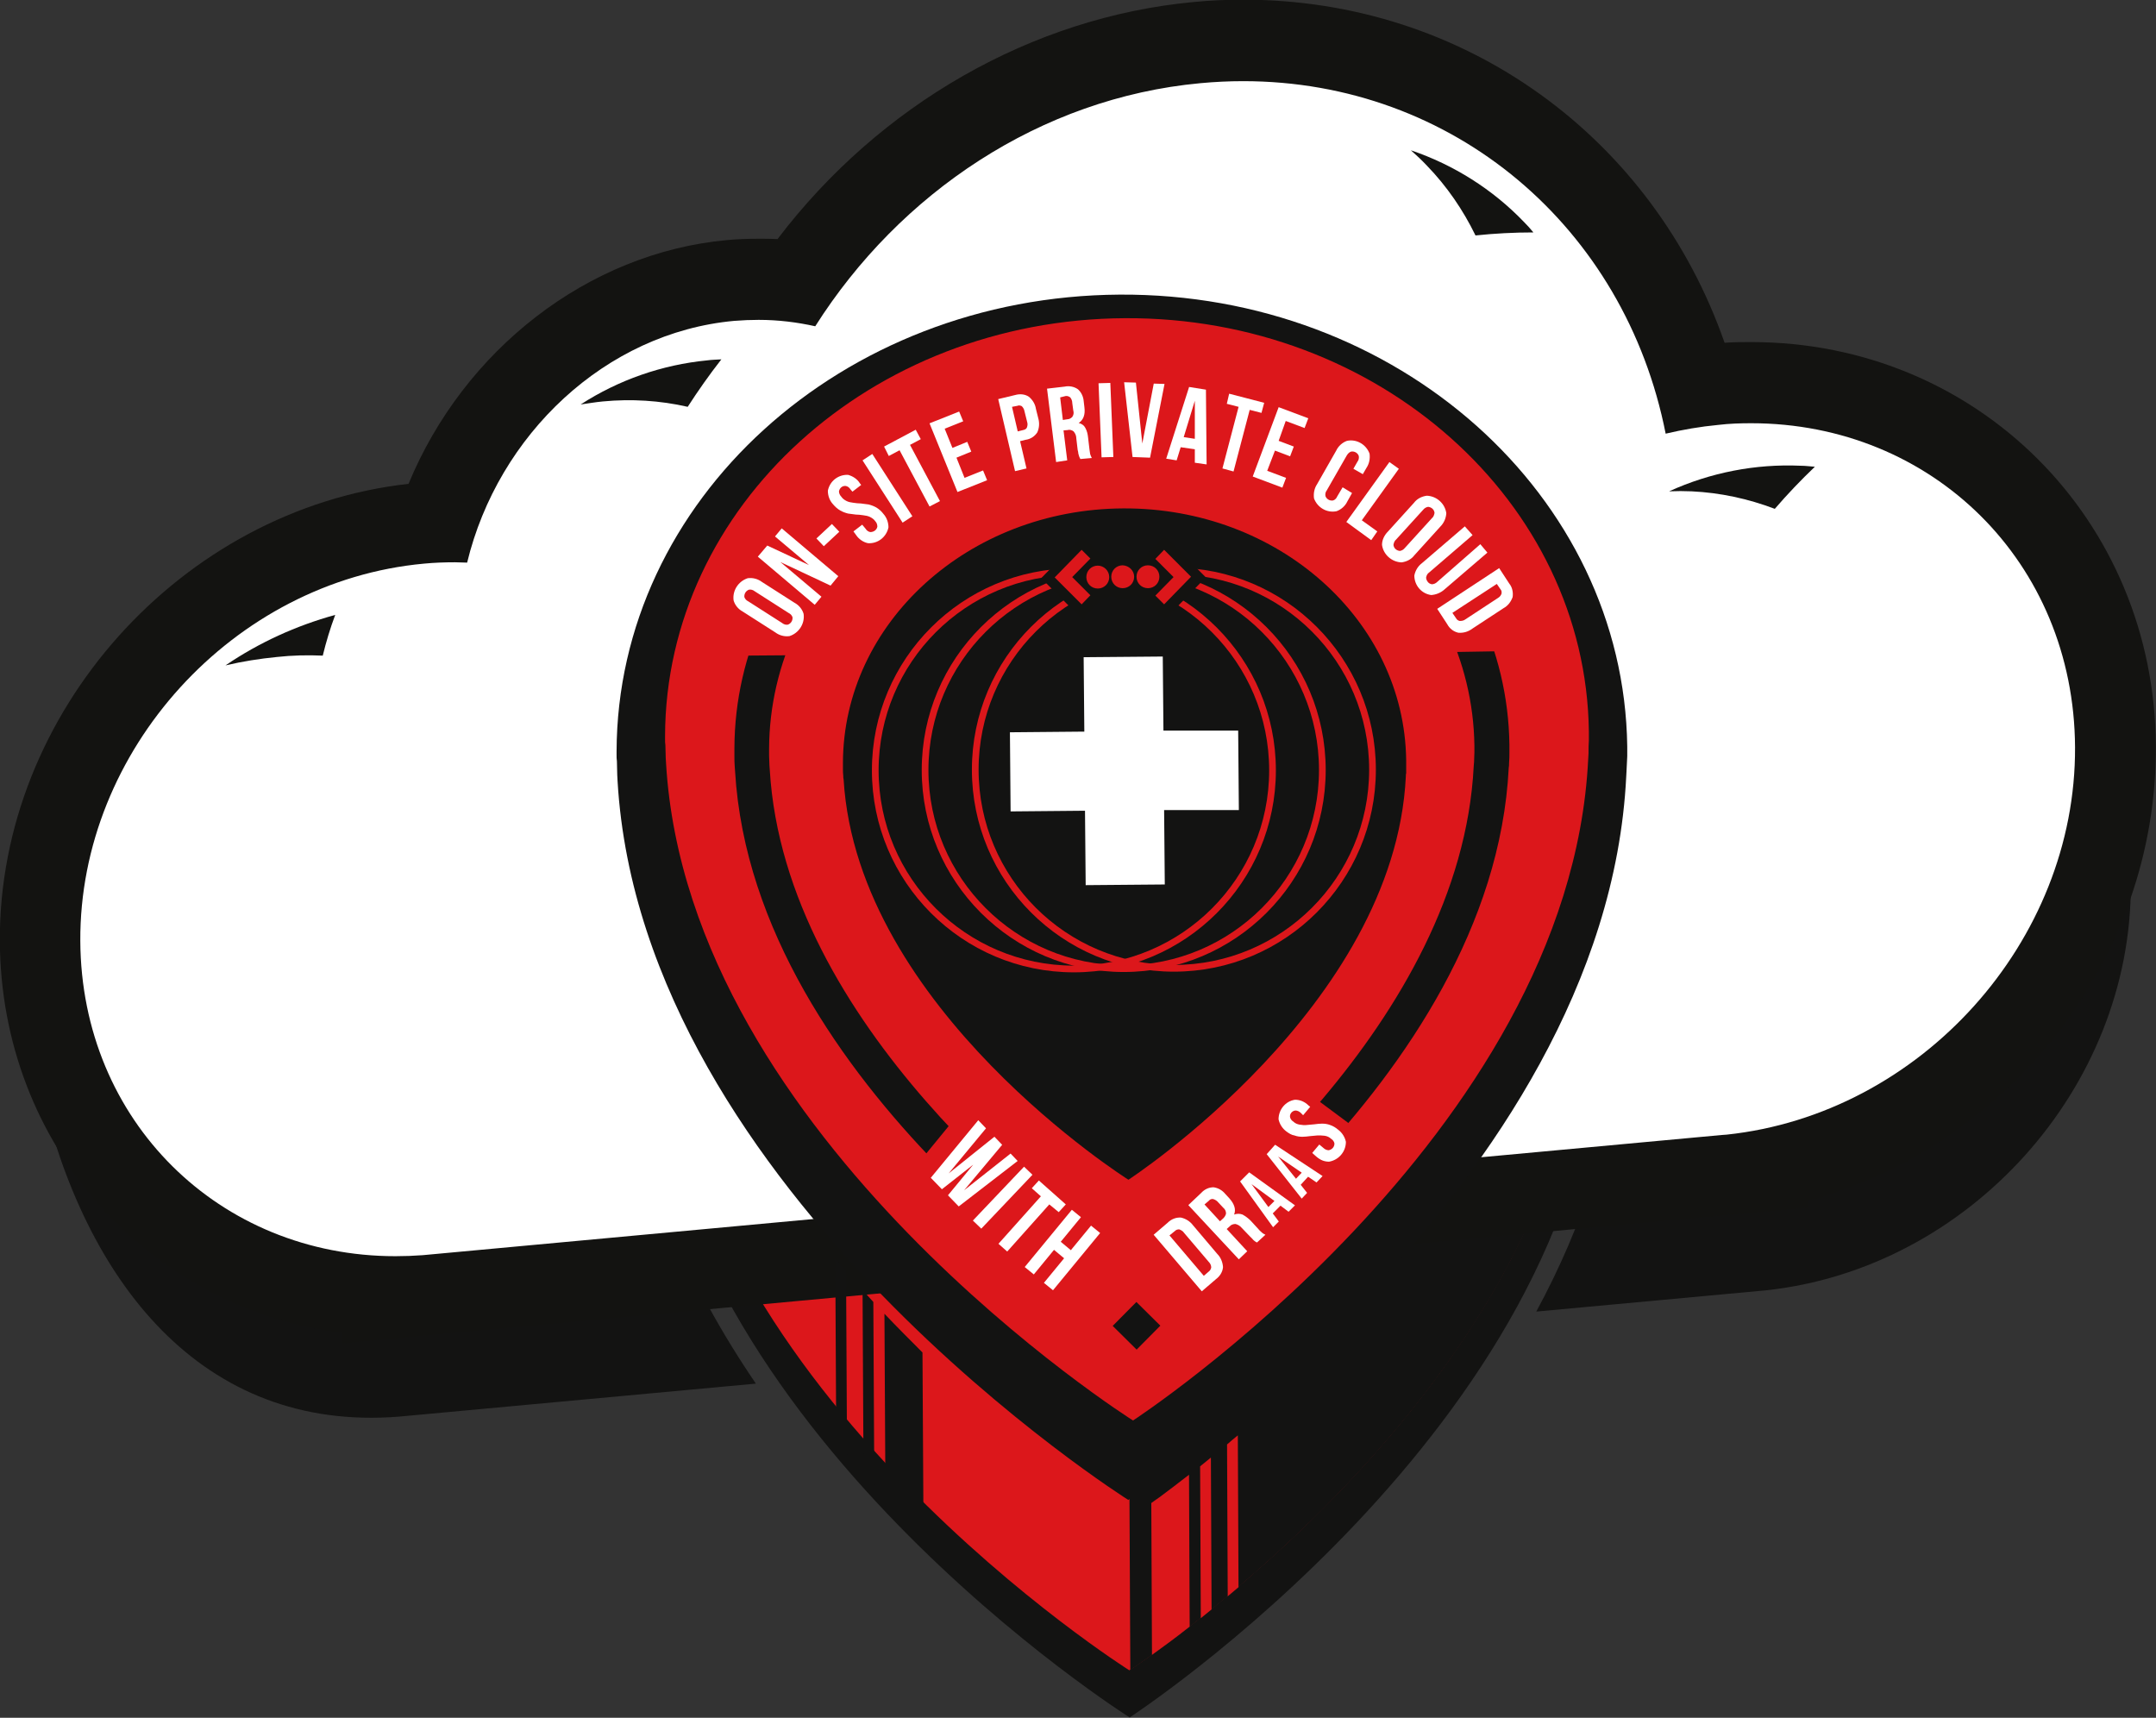 <?xml version="1.0" encoding="utf-8"?>
<!-- Generator: Adobe Illustrator 23.0.3, SVG Export Plug-In . SVG Version: 6.00 Build 0)  -->
<svg version="1.1" id="Layer_1" xmlns="http://www.w3.org/2000/svg" xmlns:xlink="http://www.w3.org/1999/xlink" x="0px" y="0px"
	 viewBox="0 0 640.4 510.2" style="enable-background:new 0 0 640.4 510.2;" xml:space="preserve">
<rect x="0" y="0" width="640.4" height="510.2" fill="#333333" stroke="none"/>
<style type="text/css">
	.st0{fill:none;stroke:#131312;stroke-width:19.819;stroke-miterlimit:10;}
	.st1{fill:#131312;}
	.st2{fill:#DC171B;}
	.st3{fill:none;stroke:#131312;stroke-width:31.651;stroke-miterlimit:10;}
	.st4{fill:#FFFFFF;}
	.st5{fill:#131311;}
	.st6{fill:none;}
	.st7{fill:none;stroke:#DC171B;stroke-width:1.994;stroke-miterlimit:10;}
	.st8{fill:#FFFFFF;stroke:#131311;stroke-width:5.983;stroke-miterlimit:10;}
</style>
<g transform="translate(-250.98 -3228.907)">
	<g transform="translate(-302.677 -3328.687)">
		<line class="st0" x1="695.2" y1="6877.8" x2="695.2" y2="6877.8"/>
		<g transform="translate(559.676 6612.75)">
			<path class="st1" d="M181.6,204.5c0,0.2,0,0.4,0,0.6c0,0.1,0,0.3,0,0.4c0,0.6,0,1.2,0.1,1.8c0,1.3,0.1,2.7,0.1,4
				c0,0.6,0.1,1.2,0.1,1.8c3.3,55.1,35.2,103.6,68.4,139.8L419,337.3c27.6-34.5,51.4-77.7,53.8-125.6c0-0.6,0.1-1.2,0.1-1.8
				c0.1-1.3,0.1-2.7,0.1-4c0-0.6,0-1.2,0-1.8c0-0.1,0-0.3,0-0.4c0-0.2,0-0.4,0-0.6h0c-0.4-23.7-7.6-46.8-20.9-66.5
				c-32.5-25.9-91.4-26.6-125.1-26.4c-77.5,0.4-89.3,7.7-139.7,58.4C183.5,180.1,181.6,192.3,181.6,204.5L181.6,204.5z"/>
			<path class="st1" d="M515.9,107c-5.5,0.5-11,1.4-16.4,2.7C486,41.2,426.2-6,354.7,0.6c-49.8,4.6-93.6,34.2-120,75.7
				c-8.3-1.9-16.7-2.4-25.2-1.6c-40,3.7-73.5,35.5-83.1,75.3c-4.5-0.2-9,0-13.5,0.4c-59.4,5.5-134.8-3.9-107,117.5
				c13.2,57.4,47.9,102.4,106.6,97.7l106-9.8c-20.5-30.1-36.3-65.1-38.6-103.3c0-0.6-0.1-1.2-0.1-1.8c-0.1-1.3-0.1-2.7-0.1-4.1
				c0-0.6-0.1-1.2-0.1-1.9c0-0.1,0-0.3,0-0.4l-0.3-68.1c2.7-2.7,5.3-5.4,7.8-7.9c17.4-55,73.1-95.4,139.4-95.7
				c53.2-0.3,99.8,25.3,125.5,63.8c13.8,11,22.8,26.5,23.1,48.5h0c0,0.2,0.3,57.8,0.3,58c0,0.1,0,0.3,0,0.4c0,0.6,0,1.2,0,1.9
				c0,1.4,0,2.7-0.1,4.1c0,0.6-0.1,1.2-0.1,1.8c-1.5,29.9-11.2,58-24.9,83.3l68.1-6.3c60.4-6.4,108.8-60.1,108.5-120.7
				C626.3,66.8,576.9,101.3,515.9,107z"/>
		</g>
		<path class="st1" d="M746,6859c0,0.1,0,0.2,0,0.4c0,0.6,0,1.2,0.1,1.8c0,1.3,0.1,2.6,0.1,3.9c0,0.6,0.1,1.2,0.1,1.7
			c6.9,115.2,142.9,200.9,142.9,200.9s133.6-87,139.3-202.4c0-0.6,0.1-1.2,0.1-1.7c0-1.3,0.1-2.6,0.1-3.9c0-0.6,0-1.2,0-1.8
			c0-0.1,0-0.2,0-0.4c0-0.2-0.3-55.2-0.3-55.4h0c-0.9-70.3-95.7-71.8-141.7-71.6c-77.7,0.4-86.3,8.1-141,63.3L746,6859z"/>
		<path class="st2" d="M751,6852.4c0,0.1,0,0.2,0,0.4c0,0.6,0,1.1,0.1,1.7c0,1.2,0.1,2.5,0.1,3.7c0,0.6,0.1,1.1,0.1,1.7
			c6.6,111.1,137.8,193.8,137.8,193.8s128.8-83.9,134.3-195.1c0-0.6,0.1-1.1,0.1-1.7c0-1.2,0.1-2.5,0.1-3.7c0-0.6,0-1.1,0-1.7
			c0-0.1,0-0.2,0-0.4c0-0.2-0.3-53.2-0.3-53.4h0c-0.9-67.8-92.3-69.2-136.6-69c-74.9,0.4-83.2,7.8-136,61.1L751,6852.4z"/>
		<path class="st1" d="M888.2,6812.6l1.2,241c4.1-2.7,128.8-85.7,134.2-195.1c0-0.6,0.1-1.1,0.1-1.7c0-1.2,0.1-2.5,0.1-3.7
			c0-0.6,0-1.1,0-1.7c0-0.1,0-0.2,0-0.4s-0.1-23.3-0.2-39.1L888.2,6812.6z"/>
		<path class="st3" d="M1062.6,6689.5c-5.3,0.5-10.5,1.4-15.6,2.6c-12.9-65.4-69.9-110.4-138.2-104.1
			c-47.5,4.4-89.3,32.6-114.4,72.2c-7.9-1.8-16-2.3-24-1.5c-38.2,3.5-70.1,33.8-79.3,71.8c-4.3-0.2-8.6,0-12.9,0.4
			c-56.7,5.2-102.4,55.5-102.1,112.1c0.3,56.2,45.7,97.7,101.7,93.3l76-7.1c-7.4-17.7-7.8-36.7-9-56.4c0-0.6-0.1-1.2-0.1-1.7
			c-0.1-1.3-0.1-2.6-0.1-3.9c0-0.6-0.1-1.2-0.1-1.8c0-0.1,0-0.2,0-0.4l-0.3-65.1c54.7-55.2,63.3-62.9,141-63.3
			c45.9-0.2,140.7,1.3,141.7,71.6h0c0,0.2,0.3,55.2,0.3,55.4c0,0.1,0,0.2,0,0.4c0,0.6,0,1.2,0,1.8c0,1.3,0,2.6-0.1,3.9
			c0,0.6-0.1,1.2-0.1,1.7c-0.6,11.2-2.3,22.3-5.2,33.1l43.3-4c57.6-6.1,103.8-57.3,103.5-115.1
			C1168.3,6727,1120.9,6684.1,1062.6,6689.5z"/>
		<g transform="translate(-6.19)">
			<path class="st4" d="M673.5,6943.5v-0.9c-57-2-101.4-47.6-101.7-105.4c-0.3-62.6,50.4-118.3,113-124.1c1.7-0.2,3.3-0.3,5-0.3
				c13.2-39.2,47.9-68.2,87.2-71.8c2.8-0.3,5.6-0.4,8.4-0.4c3.7,0,7.5,0.2,11.1,0.7c28.3-40.3,72.2-66.7,118.9-71
				c4.6-0.4,9.2-0.6,13.8-0.6c63.6,0,117.3,41.7,134.5,102.8c1.8-0.3,3.7-0.5,5.5-0.6c3.7-0.3,7.3-0.5,10.9-0.5
				c60.3,0,107.8,47.5,108.1,108.1c0.3,59.8-45.2,113.9-103.5,125.5v0.6l-10.9,1l-1.4,0.1l-385.9,35.7L673.5,6943.5z"/>
			<path class="st5" d="M677.3,6930.7c2.7,0,5.4-0.1,8.1-0.3v0l385.9-35.7h0h0l1.4-0.1v0c57.6-6.1,103.8-57.3,103.5-115.1
				c-0.3-55-42.5-96.2-96.2-96.2c-3.2,0-6.5,0.1-9.8,0.5c-5.3,0.5-10.5,1.4-15.6,2.6c-12.1-61.3-63-104.7-125.5-104.7
				c-4.2,0-8.4,0.2-12.7,0.6c-47.5,4.4-89.3,32.6-114.4,72.2c-5.4-1.2-11-1.9-16.8-1.9c-2.4,0-4.8,0.1-7.3,0.3
				c-38.2,3.5-70.1,33.8-79.3,71.8c-1.2,0-2.4-0.1-3.6-0.1c-3,0-6.1,0.1-9.2,0.4c-56.7,5.2-102.4,55.5-102.1,112.1
				C584,6890.6,625.1,6930.7,677.3,6930.7 M661.5,6956.6v-3.1c-57.9-7.5-101.4-55.9-101.7-116.4c-0.3-67.9,53.9-128.3,121.4-135.8
				c16.4-39.7,53.2-68.6,94.6-72.4c3.2-0.3,6.3-0.4,9.5-0.4c1.8,0,3.7,0,5.5,0.1c30.4-40,75.6-65.9,123.5-70.4
				c5-0.5,10-0.7,14.9-0.7c65.7,0,121.6,40.9,142.9,101.9c2.7-0.2,5.3-0.2,8-0.2c67,0,119.8,52.7,120.1,120.1
				c0.3,63.2-43.7,118.8-103.5,135v2l-21.7,2l-1.4,0.1l-385.9,35.7L661.5,6956.6z"/>
		</g>
		<path class="st1" d="M1037,6782.2c0-0.6,0-1.3,0-1.9c0-0.1,0-0.3,0-0.4c0-0.2,0-0.4,0-0.6h0c-1-74.6-68.2-134.7-150.8-134.2
			s-149.2,61.1-149.4,135.7h0c0,0.2,0,0.4,0,0.6c0,0.1,0,0.3,0,0.4c0,0.6,0,1.3,0.1,1.9c0,1.4,0.1,2.8,0.1,4.1
			c0,0.6,0.1,1.2,0.1,1.9c7.3,122.4,151.7,213.4,151.7,213.4s141.9-92.4,147.9-214.9c0-0.6,0.1-1.2,0.1-1.9
			C1036.9,6785,1036.9,6783.6,1037,6782.2z"/>
		<g transform="translate(895.631 6983.916)">
			<path class="st6" d="M2.4,18.4L2.4,18.4L2.4,18.4z"/>
			<path class="st2" d="M2.4,18.4L2.4,18.4C1.5,19,0.7,19.6,0,20.1l0,0l0.2,45.1c2.9-2.1,6.8-4.9,11.2-8.4l-0.2-45.1l0,0
				C7.9,14.3,4.9,16.5,2.4,18.4z"/>
			<path class="st2" d="M14.5,9.2L14.5,9.2l0.2,45.1c1-0.8,2.1-1.7,3.2-2.6L17.7,6.6l0,0C16.6,7.5,15.5,8.4,14.5,9.2z"/>
			<path class="st2" d="M22.5,2.7L22.5,2.7l0.2,45.1c1.1-0.9,2.1-1.8,3.2-2.7L25.7,0l0,0C24.6,0.9,23.5,1.8,22.5,2.7z"/>
		</g>
		<g transform="translate(801.764 6931.396)">
			<path class="st1" d="M14.6,16.4l0.3,54.8c4.5,3.4,8.4,6.2,11.3,8.3l-0.3-51.6C22.2,24.2,18.4,20.4,14.6,16.4z"/>
			<path class="st1" d="M8.4,66.1c1.1,0.9,2.2,1.7,3.2,2.5l-0.3-55.7c-1.1-1.2-2.2-2.4-3.2-3.6L8.4,66.1z"/>
			<path class="st1" d="M0.3,57.4c1.1,0.9,2.2,1.8,3.2,2.7L3.2,3.8C2.2,2.6,1.1,1.3,0,0L0.3,57.4z"/>
		</g>
		<path class="st2" d="M1025.6,6777.5c0-0.6,0-1.2,0-1.7c0-0.1,0-0.2,0-0.4c0-0.2,0-0.4,0-0.6h0c-0.9-68.2-62.4-123.1-137.8-122.7
			s-136.4,55.8-136.6,124.1h0c0,0.2,0,0.4,0,0.6c0,0.1,0,0.2,0,0.4c0,0.6,0,1.2,0.1,1.7c0,1.3,0.1,2.5,0.1,3.8
			c0,0.6,0.1,1.1,0.1,1.7c6.7,111.9,138.7,195.1,138.7,195.1s129.7-84.5,135.2-196.4c0-0.6,0.1-1.1,0.1-1.7
			C1025.5,6780,1025.5,6778.7,1025.6,6777.5z"/>
		<g transform="translate(-73.3 -32.576)">
			<path class="st6" d="M1075.3,6813.6c0-0.5,0-1,0-1.5c0-0.1,0-0.2,0-0.3c0-0.2,0-0.3,0-0.5h0c-0.7-57.2-52.3-103.3-115.6-102.9
				s-114.4,46.9-114.6,104.1h0c0,0.2,0,0.3,0,0.5c0,0.1,0,0.2,0,0.3c0,0.5,0,1,0,1.5c0,1.1,0.1,2.1,0.1,3.2c0,0.5,0.1,0.9,0.1,1.4
				c5.6,93.9,116.4,163.7,116.4,163.7s108.8-70.9,113.4-164.8c0-0.5,0.1-0.9,0.1-1.4C1075.3,6815.7,1075.3,6814.6,1075.3,6813.6z"/>
			<path class="st1" d="M960.3,6708.4l-0.6,10.4c-57.3,0.3-104.1,42.4-104.3,93.8l0,2l0,0l0.1,2.8l0.1,1.4
				c4.5,75.6,83.9,136.3,105.9,151.7c21.7-15.7,99.4-77.2,103.2-152.8l0.1-1.2l0.1-2.9l0-0.7l0-1.3c-0.7-51.1-47.6-92.7-104.6-92.7
				L960.3,6708.4 M960.3,6708.4c63,0,114.2,45.9,115,102.9h0c0,0.2,0,0.3,0,0.5c0,0.1,0,0.2,0,0.3c0,0.5,0,1,0,1.5
				c0,1.1,0,2.1-0.1,3.2c0,0.5,0,1-0.1,1.4c-4.7,93.9-113.4,164.8-113.4,164.8s-110.8-69.8-116.4-163.7c0-0.5-0.1-0.9-0.1-1.4
				c-0.1-1-0.1-2.1-0.1-3.2c0-0.5,0-1,0-1.5c0-0.1,0-0.2,0-0.3c0-0.2,0-0.3,0-0.5l0,0c0.2-57.2,51.3-103.8,114.6-104.1
				C959.9,6708.4,960.1,6708.4,960.3,6708.4z"/>
		</g>
		<path class="st2" d="M839.1,6887.6l-15.8,19.3l66.3,58.6l71.9-68.9l-23.8-17.7L839.1,6887.6z"/>
		<path class="st2" d="M790.4,6752.2l-26.7,0.2l18.3-48.1l82.4-43.4c0,0,50.4,4.6,53,4.9s73.9,37.8,73.9,37.8l26.6,47.1l-35.8,0.6
			L790.4,6752.2z"/>
		<g transform="translate(896.328 6884.132)">
			<path class="st4" d="M0,40.2l4.2-3.6c1-1,2.4-1.6,3.9-1.5c1.4,0.3,2.7,1.1,3.6,2.3l7.2,8.5c1,1,1.6,2.4,1.7,3.9
				c-0.1,1.4-0.9,2.7-2.1,3.6L14.3,57L0,40.2z M4.7,40.4l10.2,12l1.5-1.3c0.4-0.3,0.6-0.7,0.7-1.2c0-0.6-0.3-1.2-0.7-1.6l-7.4-8.7
				c-0.3-0.5-0.9-0.8-1.4-1c-0.5,0-0.9,0.1-1.3,0.5L4.7,40.4z"/>
			<path class="st4" d="M30.7,42.5c-0.1-0.1-0.3-0.1-0.4-0.2c-0.1-0.1-0.3-0.2-0.4-0.3c-0.2-0.2-0.4-0.3-0.5-0.5
				c-0.2-0.2-0.5-0.5-0.8-0.8l-2.4-2.5c-0.5-0.6-1.1-1-1.9-1.2c-0.6,0-1.3,0.2-1.7,0.7l-0.9,0.8l6.1,6.6l-2.5,2.4l-15-16.1l3.8-3.6
				c1-1.1,2.3-1.7,3.7-1.7c1.4,0.2,2.6,0.9,3.5,2l1.2,1.3c1.5,1.7,2,3.3,1.4,4.8c0.8-0.3,1.7-0.3,2.5,0c0.9,0.5,1.7,1.1,2.4,1.8
				l2.3,2.5c0.3,0.4,0.7,0.7,1,1c0.3,0.3,0.7,0.5,1.1,0.7L30.7,42.5z M15.1,31.2l4.6,5l1-0.9c0.4-0.4,0.7-0.9,0.8-1.4
				c0-0.7-0.3-1.3-0.8-1.7l-1.5-1.6c-0.4-0.5-0.9-0.8-1.5-1c-0.5-0.1-1,0.1-1.3,0.5L15.1,31.2z"/>
			<path class="st4" d="M43.8,29.5L41.4,32l-3.3-2.4l-3,3l2.4,3.2l-2.2,2.3l-13.2-18l3.6-3.6L43.8,29.5z M33.3,30.2l2.3-2.4
				l-9.1-6.6L33.3,30.2z"/>
			<path class="st4" d="M52,20.6l-2.4,2.6l-3.4-2.3l-2.9,3.1l2.5,3.1l-2.1,2.3L29.9,12.1l3.4-3.7L52,20.6z M41.5,21.7l2.3-2.5
				L34.4,13L41.5,21.7z"/>
			<path class="st4" d="M39.4,9.5c-1.2-0.9-2-2.2-2.3-3.6c0-2.9,2.1-5.4,4.9-5.8c1.5,0,2.9,0.6,4,1.7l0.5,0.4l-2.1,2.5L43.7,4
				c-0.4-0.4-1-0.7-1.6-0.7c-1,0.1-1.7,1-1.6,1.9c0.1,0.6,0.5,1.1,1,1.4c0.5,0.5,1.2,0.8,1.9,0.9c0.7,0.1,1.4,0.2,2.1,0.1
				c0.7-0.1,1.5-0.1,2.2-0.2c0.8-0.1,1.6-0.2,2.3-0.2c0.8,0,1.6,0.1,2.4,0.4c0.9,0.3,1.7,0.8,2.4,1.4c1.2,0.9,2,2.2,2.3,3.6
				c0,2.9-2.1,5.4-5,5.9c-1.5,0-2.9-0.6-4-1.7l-1-0.9l2.1-2.5l1.2,1c0.4,0.4,1,0.7,1.6,0.7c1-0.2,1.7-1,1.7-2
				c-0.1-0.6-0.5-1.1-1-1.4c-0.5-0.5-1.2-0.8-1.9-0.9c-0.7-0.1-1.4-0.1-2.1-0.1c-0.7,0.1-1.5,0.1-2.2,0.2c-0.8,0.1-1.6,0.2-2.3,0.2
				c-0.8,0-1.6-0.1-2.4-0.4C41,10.6,40.2,10.1,39.4,9.5z"/>
		</g>
		<g transform="translate(620.628 6602.226)">
			<path class="st5" d="M112.1,74.6c8.4-0.8,16.9-0.3,25.2,1.6c3.1-4.8,6.4-9.5,10-14.1c-1.4,0.1-2.8,0.1-4.2,0.3
				c-13.4,1.3-26.3,5.8-37.6,13.1C107.7,75.2,109.9,74.8,112.1,74.6z"/>
			<path class="st5" d="M28.9,150.1c1-4.1,2.2-8.1,3.7-12.1C21,141.2,10,146.2,0,153c5.1-1.2,10.2-2,15.3-2.5
				C19.8,150,24.4,149.9,28.9,150.1z"/>
			<path class="st5" d="M356.9,4.6c5.9,6.1,10.7,13.1,14.4,20.7c5.7-0.6,11.5-0.9,17.2-0.9c-0.9-1.1-1.8-2.1-2.8-3.1
				c-9.3-9.7-20.9-17-33.6-21.3C353.8,1.5,355.4,3,356.9,4.6z"/>
			<path class="st5" d="M435.5,101.3c8.5,0.4,16.8,2.2,24.7,5.2c3.8-4.4,7.7-8.5,11.9-12.5c-1.4-0.1-2.8-0.3-4.2-0.3
				c-13.4-0.6-26.8,2-39.1,7.6C431.1,101.2,433.3,101.2,435.5,101.3z"/>
		</g>
		<g transform="translate(771.358 6671.129)">
			<path class="st4" d="M2.9,68.1c-1.3-0.7-2.3-1.9-2.7-3.3c-0.4-2.9,1.4-5.7,4.2-6.6c1.5-0.2,3,0.2,4.2,1.1l9.7,6.2
				c1.3,0.7,2.3,1.9,2.7,3.3c0.4,2.9-1.4,5.7-4.2,6.6c-1.5,0.2-3-0.2-4.2-1.1L2.9,68.1z M14.6,71.5c0.5,0.4,1.1,0.6,1.7,0.5
				c0.9-0.3,1.5-1.2,1.4-2.2c-0.2-0.6-0.6-1-1.2-1.3l-10-6.4c-0.5-0.4-1.1-0.6-1.7-0.5c-0.9,0.3-1.5,1.2-1.4,2.2
				c0.2,0.6,0.6,1,1.2,1.3L14.6,71.5z"/>
			<path class="st4" d="M14.1,53.4l12.2,10.3l-2,2.4L7.4,51.8l2.8-3.3l12.4,5.8l-10.1-8.5l2-2.4l16.8,14.2L29,60.4L14.1,53.4z"/>
			<path class="st4" d="M24.8,46.4l4.6-4.3l2.2,2.3L27,48.7L24.8,46.4z"/>
			<path class="st4" d="M29.7,36.2c-1-1.1-1.5-2.5-1.5-4c0.6-2.9,3.1-4.8,6-4.7c1.4,0.4,2.7,1.2,3.5,2.5l0.4,0.5l-2.6,2l-0.6-0.7
				c-0.3-0.5-0.8-0.9-1.4-1c-1-0.1-1.8,0.6-2,1.6c0,0.6,0.3,1.2,0.7,1.6c0.4,0.6,1,1,1.6,1.3c0.6,0.3,1.3,0.4,2,0.5
				c0.7,0.1,1.5,0.2,2.2,0.2c0.8,0.1,1.6,0.2,2.3,0.3c0.8,0.2,1.6,0.5,2.3,0.9c0.8,0.5,1.5,1.1,2.1,1.9c1,1.1,1.5,2.6,1.5,4
				c-0.6,2.9-3.2,4.9-6.1,4.7c-1.4-0.3-2.7-1.2-3.5-2.4l-0.8-1.1l2.6-2l1,1.2c0.3,0.5,0.8,0.9,1.4,1c1,0,1.9-0.6,2.1-1.6
				c0-0.6-0.2-1.2-0.6-1.6c-0.4-0.6-1-1-1.6-1.3c-0.6-0.3-1.3-0.4-2-0.5c-0.7-0.1-1.5-0.2-2.2-0.2c-0.8-0.1-1.6-0.2-2.3-0.3
				c-0.8-0.2-1.6-0.5-2.3-0.9C31,37.6,30.3,36.9,29.7,36.2z"/>
			<path class="st4" d="M38.5,23.2l2.9-1.9l11.9,18.5l-2.9,1.9L38.5,23.2z"/>
			<path class="st4" d="M44.9,19.1l9.4-5l1.5,2.8l-3.2,1.7l8.9,16.7l-3.1,1.6l-8.9-16.7l-3.2,1.7L44.9,19.1z"/>
			<path class="st4" d="M65.2,19.5l4.4-1.8l1.2,2.9l-4.4,1.8l2.4,6l5.5-2.2l1.2,2.9l-8.8,3.5l-8.3-20.4l8.8-3.5l1.2,2.9l-5.5,2.2
				L65.2,19.5z"/>
			<path class="st4" d="M83.8,3.8c1.4-0.4,2.9-0.3,4.1,0.5C89,5.2,89.8,6.5,90,7.9l0.7,2.8c0.4,1.4,0.3,2.9-0.3,4.2
				c-0.8,1.2-2,2-3.5,2.2l-1.6,0.4l1.9,8.1l-3.4,0.8L78.8,5L83.8,3.8z M82.9,7.3l1.7,7.3l1.6-0.4c0.5-0.1,0.9-0.3,1.1-0.7
				c0.2-0.5,0.3-1.1,0.1-1.7l-0.8-3.2c-0.1-0.6-0.4-1.1-0.8-1.5c-0.4-0.2-0.9-0.3-1.3-0.1L82.9,7.3z"/>
			<path class="st4" d="M103.2,22.8c-0.1-0.1-0.1-0.3-0.2-0.4c-0.1-0.1-0.1-0.3-0.2-0.5c-0.1-0.2-0.1-0.5-0.2-0.7
				c0-0.3-0.1-0.7-0.2-1.1l-0.4-3.4c0-0.8-0.3-1.5-0.8-2.1c-0.5-0.4-1.2-0.6-1.8-0.4l-1.2,0.1l1.1,8.9L96,23.7L93.3,1.9l5.2-0.6
				c1.4-0.3,2.9,0,4,0.8c1,0.9,1.6,2.2,1.7,3.6l0.2,1.7c0.3,2.2-0.3,3.8-1.7,4.7c0.9,0.2,1.6,0.7,2,1.5c0.5,0.9,0.7,1.9,0.8,2.9
				l0.4,3.4c0.1,0.5,0.1,0.9,0.2,1.4c0.1,0.4,0.3,0.8,0.5,1.2L103.2,22.8z M97.2,4.5l0.8,6.7l1.3-0.2c0.6,0,1.1-0.3,1.5-0.7
				c0.4-0.6,0.5-1.2,0.3-1.9l-0.3-2.2c0-0.6-0.2-1.2-0.6-1.7c-0.4-0.3-0.9-0.5-1.4-0.4L97.2,4.5z"/>
			<path class="st4" d="M108.6,0.3l3.5-0.1l0.9,22l-3.5,0.1L108.6,0.3z"/>
			<path class="st4" d="M121.6,18.2L125,0.4l3.2,0.1l-4.3,21.9l-5.2-0.2L116.2,0l3.5,0.1L121.6,18.2z"/>
			<path class="st4" d="M140.7,24.4l-3.5-0.5v-4l-4.2-0.6l-1.2,3.9l-3.1-0.5l6.8-21.3l5,0.8L140.7,24.4z M133.9,16.3l3.3,0.5l0-11.3
				L133.9,16.3z"/>
			<path class="st4" d="M147.4,3.4l10.4,2.7l-0.8,3l-3.5-0.9l-4.8,18.3l-3.3-0.9l4.8-18.3l-3.5-0.9L147.4,3.4z"/>
			<path class="st4" d="M162.1,17.4l4.5,1.7l-1.1,2.9l-4.5-1.7l-2.3,6l5.6,2.1l-1.1,2.9l-8.8-3.3l7.7-20.6l8.8,3.3l-1.1,2.9
				l-5.6-2.1L162.1,17.4z"/>
			<path class="st4" d="M183.9,32.9l-1.4,2.5c-0.6,1.3-1.8,2.4-3.2,2.9c-2.9,0.6-5.7-1.1-6.7-3.8c-0.2-1.5,0.1-3,0.9-4.2l5.7-10
				c0.6-1.3,1.8-2.4,3.2-2.9c2.9-0.6,5.7,1.1,6.7,3.8c0.2,1.5-0.1,3-0.9,4.2l-1.1,1.9l-2.8-1.6l1.2-2.1c0.4-0.5,0.5-1.1,0.4-1.7
				c-0.3-0.9-1.3-1.5-2.3-1.3c-0.6,0.2-1,0.7-1.3,1.2l-5.9,10.3c-0.4,0.5-0.5,1.1-0.4,1.7c0.3,0.9,1.3,1.5,2.3,1.3
				c0.6-0.2,1-0.7,1.2-1.2l1.6-2.7L183.9,32.9z"/>
			<path class="st4" d="M195,23.7l2.8,2l-11,15.3l4.6,3.3l-1.8,2.6l-7.4-5.4L195,23.7z"/>
			<path class="st4" d="M202.3,35.8c0.9-1.2,2.3-1.9,3.8-2.1c2.9,0.1,5.4,2.3,5.8,5.2c-0.1,1.5-0.7,2.9-1.8,4l-7.7,8.5
				c-0.9,1.2-2.3,1.9-3.8,2.1c-2.9-0.1-5.4-2.3-5.8-5.2c0-1.5,0.7-2.9,1.8-4L202.3,35.8z M197,46.7c-0.5,0.4-0.7,1-0.8,1.6
				c0.1,1,0.9,1.7,1.9,1.8c0.6-0.1,1.1-0.4,1.5-0.9l8-8.8c0.5-0.4,0.7-1,0.8-1.6c-0.1-1-0.9-1.7-1.9-1.8c-0.6,0.1-1.1,0.4-1.5,0.9
				L197,46.7z"/>
			<path class="st4" d="M219.7,45.4l-12.9,11.1c-0.5,0.3-0.8,0.9-0.9,1.5c0,0.5,0.2,0.9,0.5,1.3c0.3,0.4,0.7,0.6,1.2,0.7
				c0.6,0,1.2-0.3,1.6-0.7L222,48.1l2.1,2.5l-12.7,10.9c-1.1,1-2.5,1.6-4,1.7c-2.9-0.4-5-2.9-5-5.8c0.3-1.5,1.1-2.8,2.3-3.7
				l12.7-10.9L219.7,45.4z"/>
			<path class="st4" d="M227.6,55.2l3,4.6c0.9,1.1,1.2,2.6,1,4c-0.5,1.4-1.4,2.6-2.7,3.3l-9.3,6.1c-1.2,0.9-2.6,1.3-4.1,1.2
				c-1.4-0.3-2.6-1.2-3.3-2.5l-3-4.6L227.6,55.2z M226.9,59.9l-13.2,8.6l1.1,1.6c0.2,0.4,0.6,0.7,1.1,0.8c0.6,0,1.2-0.1,1.7-0.5
				l9.6-6.3c0.5-0.3,0.9-0.7,1.1-1.3c0.1-0.5,0-1-0.3-1.3L226.9,59.9z"/>
		</g>
		<path class="st2" d="M951.2,6905.7l-18.3,19.7l-17.3-19.8l14.3-14.3L951.2,6905.7z"/>
		<g transform="translate(830.132 6890.318)">
			<path class="st4" d="M12.6,13.2l-9.3,7.3L0,17.1L14.1,0l2.3,2.4L5.3,15.8L18.9,4.9l2.3,2.4L9.9,20.8L23.7,9.9l2.1,2.2L8.3,25.6
				l-3.2-3.3L12.6,13.2z"/>
			<path class="st4" d="M27.7,13.8l2.5,2.4l-15.2,16l-2.5-2.4L27.7,13.8z"/>
			<path class="st4" d="M32.1,17.9l8,7.1l-2.1,2.3L35.2,25L22.7,39l-2.6-2.3l12.6-14.1L30,20.2L32.1,17.9z"/>
			<path class="st4" d="M30.6,45.8l-2.7-2.2l14-17l2.7,2.2l-6,7.3l3,2.5l6-7.3l2.7,2.2l-14,17l-2.7-2.2l6-7.3l-3-2.5L30.6,45.8z"/>
		</g>
		<g transform="translate(922.006 6897.597)">
			<path class="st4" d="M16.3,18l-1.9,1.9L12,18.1l-2.3,2.3l1.8,2.4l-1.7,1.7L0,10.9l2.7-2.7L16.3,18z M8.4,18.5l1.8-1.8l-6.8-5
				L8.4,18.5z"/>
			<path class="st4" d="M24.5,9.3l-1.8,1.9l-2.5-1.7L18,11.9l1.9,2.4L18.3,16L7.9,2.8L10.4,0L24.5,9.3z M16.6,10.1l1.7-1.8l-7-4.8
				L16.6,10.1z"/>
		</g>
		
			<rect x="883.3" y="6943.7" transform="matrix(0.704 -0.711 0.711 0.704 -4674.651 2691.069)" class="st1" width="10" height="10"/>
		<g transform="translate(804.036 6708.595)">
			<path class="st1" d="M167.3,76.4c0-0.4,0-0.7,0-1.1c0-0.1,0-0.1,0-0.2c0-0.1,0-0.2,0-0.3h0c-0.5-41.6-38-75-84-74.8
				S0.1,34,0,75.6h0c0,0.1,0,0.2,0,0.3c0,0.1,0,0.1,0,0.2c0,0.4,0,0.7,0,1.1c0,0.8,0,1.5,0.1,2.3c0,0.3,0,0.7,0.1,1
				c4.1,68.2,84.6,118.9,84.6,118.9s79.1-51.5,82.4-119.8c0-0.3,0-0.7,0.1-1C167.3,78,167.3,77.2,167.3,76.4z"/>
			<circle class="st7" cx="68.6" cy="77.8" r="59"/>
			<circle class="st7" cx="98.3" cy="77.6" r="59"/>
			<circle class="st7" cx="83.4" cy="77.7" r="59"/>
			<path class="st4" d="M117.4,66l-22.2,0L95,44l-23.5,0.2l0.2,22.1l-22.1,0.2l0.2,23.5l22.1-0.2l0.2,22.1l23.5-0.2l-0.2-22.1
				l22.2,0L117.4,66z"/>
			<path class="st8" d="M94.2,20.6c0,1.9-1.5,3.4-3.4,3.4c-1.9,0-3.4-1.5-3.4-3.4c0-1.9,1.5-3.4,3.4-3.4
				C92.7,17.2,94.2,18.7,94.2,20.6L94.2,20.6 M103.6,20.5l-8,8.2L93,26l5.4-5.5L93,15.1l2.6-2.7L103.6,20.5z M79.2,20.6
				c0,1.9-1.5,3.4-3.4,3.4c-1.9,0-3.4-1.5-3.4-3.4c0-1.9,1.5-3.4,3.4-3.4C77.7,17.2,79.2,18.7,79.2,20.6
				C79.2,20.6,79.2,20.6,79.2,20.6 M86.7,20.6c0,1.9-1.5,3.4-3.4,3.4c-1.9,0-3.4-1.5-3.4-3.4c0-1.9,1.5-3.4,3.4-3.4
				C85.2,17.2,86.7,18.7,86.7,20.6C86.7,20.6,86.7,20.6,86.7,20.6 M63.1,20.7l8-8.2l2.6,2.6l-5.4,5.5l5.4,5.4l-2.6,2.7L63.1,20.7z"
				/>
			<path class="st2" d="M94,20.3c0,1.9-1.5,3.4-3.4,3.4s-3.4-1.5-3.4-3.4c0-1.9,1.5-3.4,3.4-3.4C92.5,16.9,94,18.4,94,20.3
				 M103.4,20.3l-8,8.2l-2.6-2.6l5.4-5.5l-5.4-5.4l2.6-2.7L103.4,20.3z M79.1,20.4c0,1.9-1.5,3.4-3.4,3.4c-1.9,0-3.4-1.5-3.4-3.4
				c0-1.9,1.5-3.4,3.4-3.4C77.5,17,79.1,18.5,79.1,20.4C79.1,20.4,79.1,20.4,79.1,20.4 M86.5,20.3c0,1.9-1.5,3.4-3.4,3.4
				c-1.9,0-3.4-1.5-3.4-3.4c0-1.9,1.5-3.4,3.4-3.4C85,17,86.5,18.5,86.5,20.3L86.5,20.3 M62.9,20.5l8-8.2l2.6,2.6l-5.4,5.5l5.4,5.4
				l-2.6,2.7L62.9,20.5z"/>
		</g>
	</g>
</g>
</svg>
